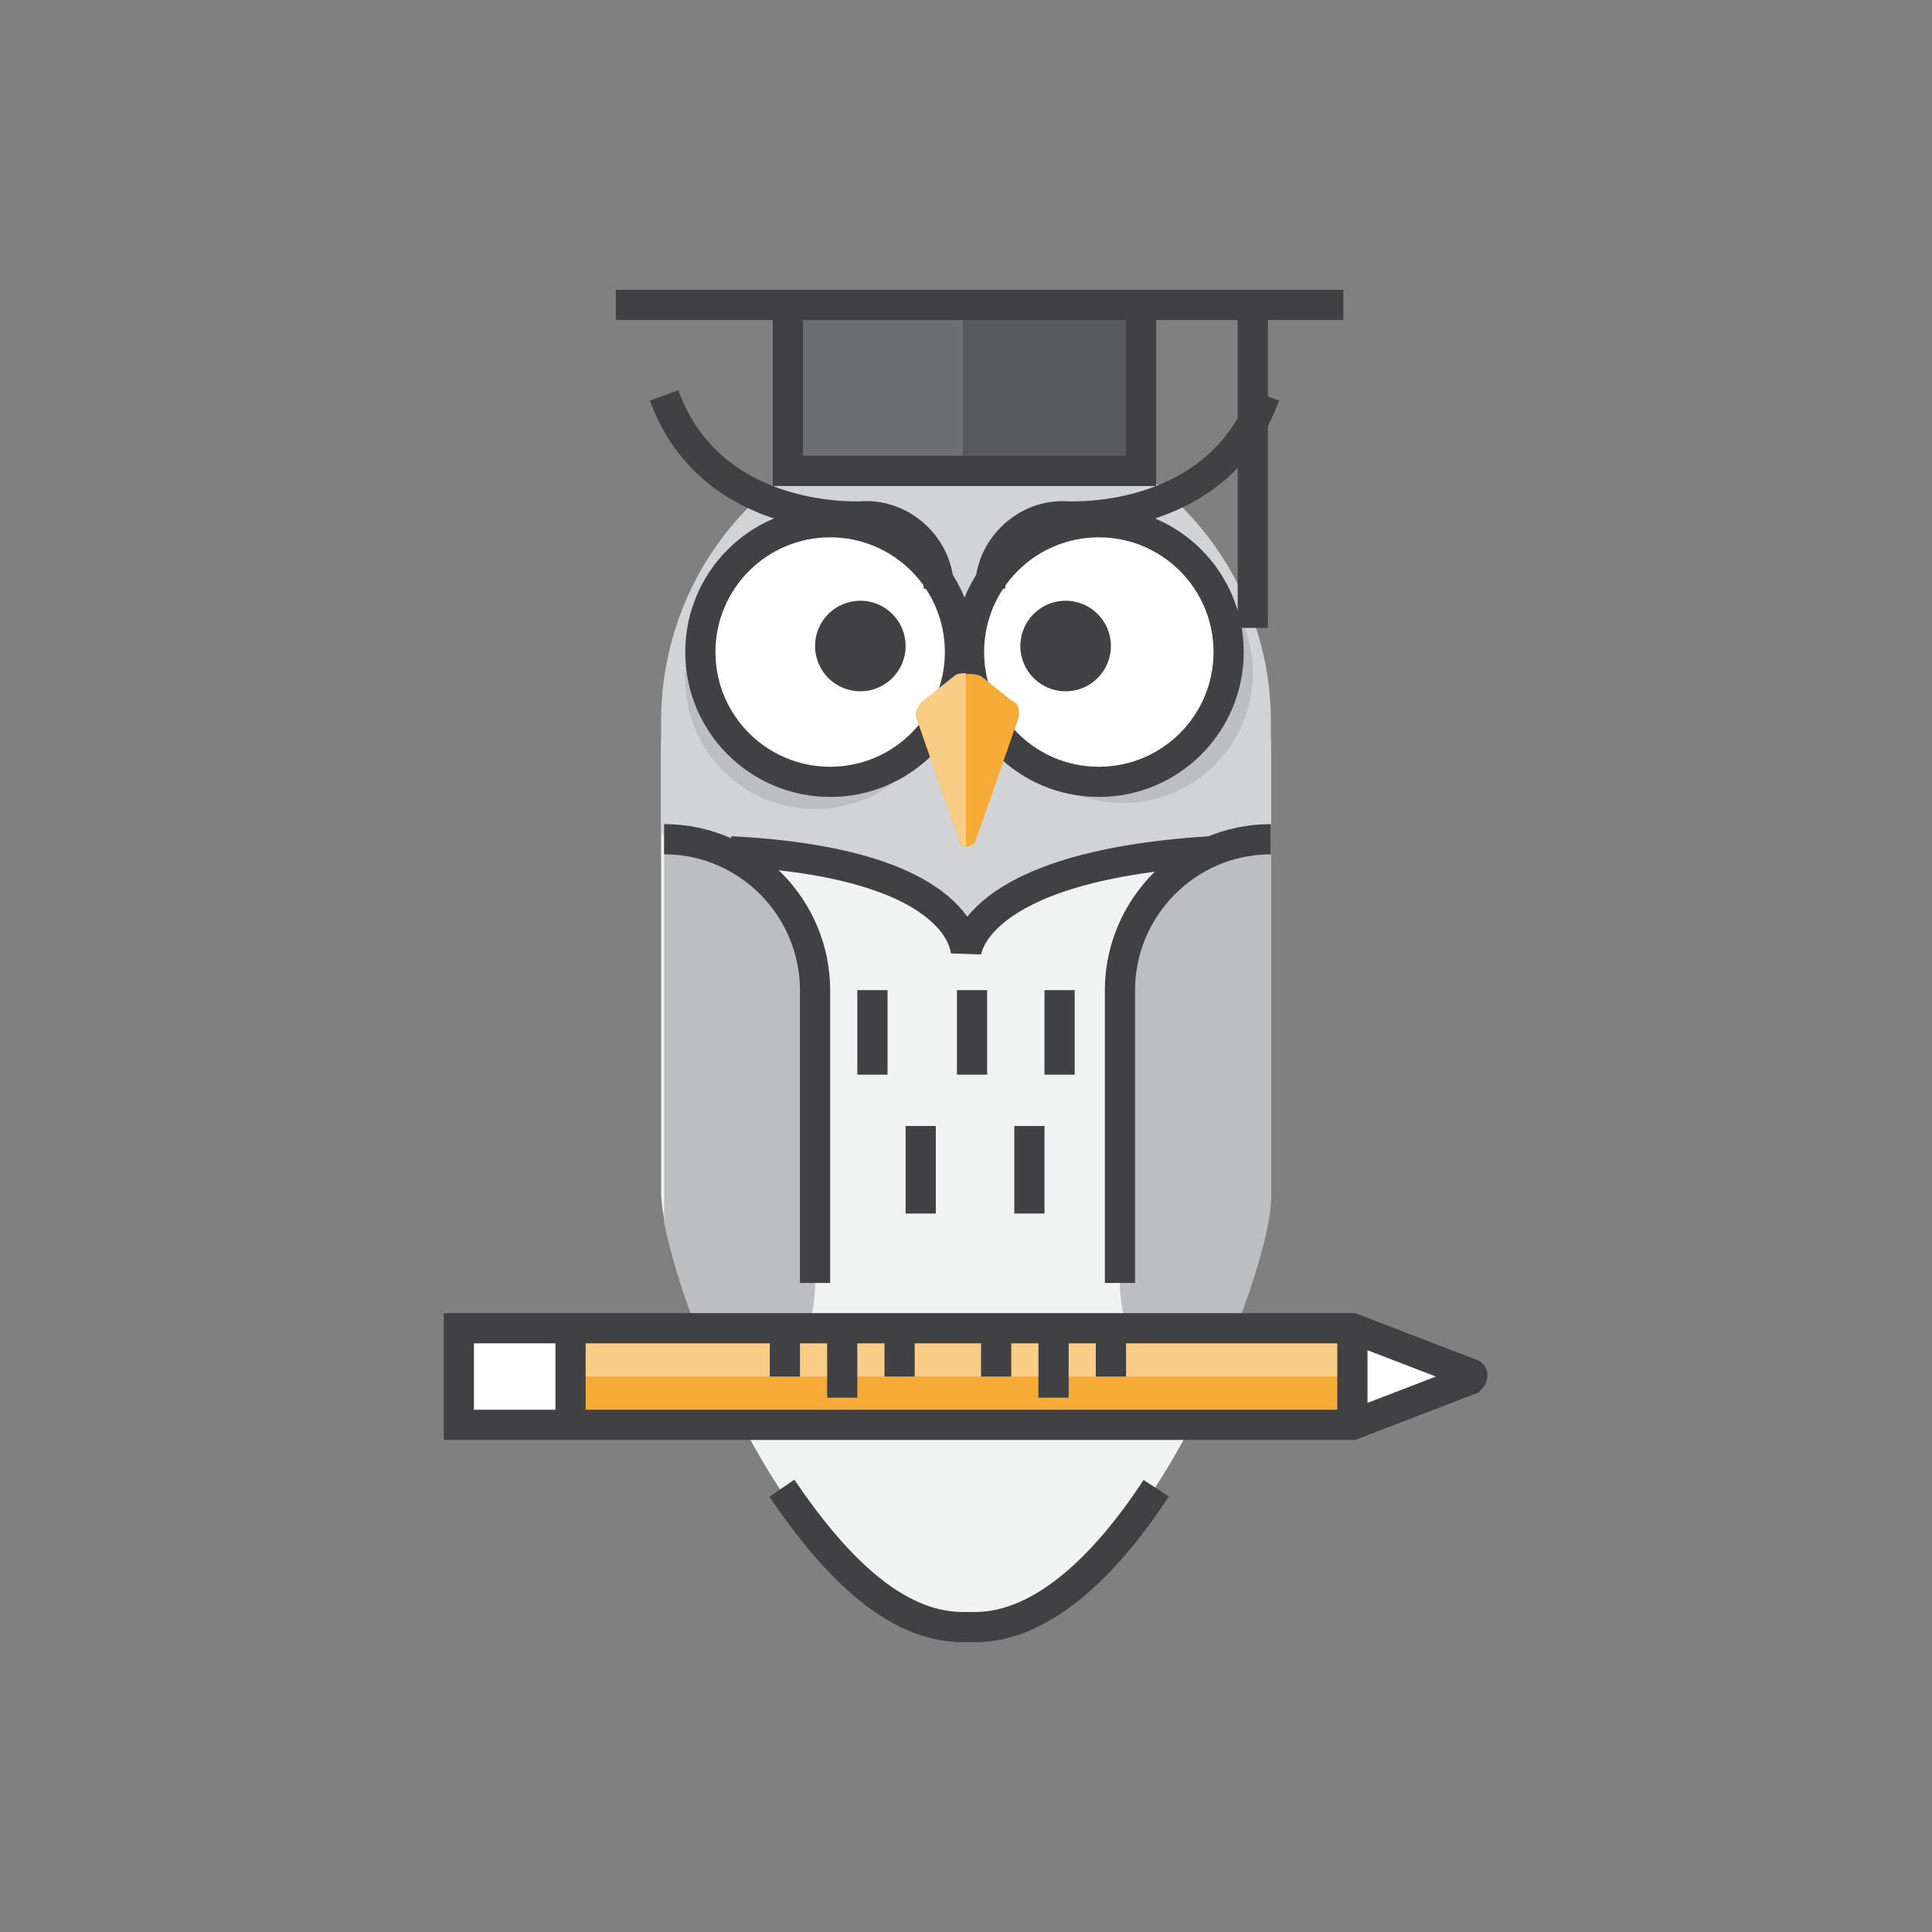 <svg version="1.1" id="icons" xmlns="http://www.w3.org/2000/svg" x="0" y="0" viewBox="0 0 64 64" style="enable-background:new 0 0 64 64" xml:space="preserve"><rect x="0" y="0" width="64" height="64" fill="#808080" stroke="none"/><style>.st0{display:none}.st1{fill:none;stroke:#414042;stroke-miterlimit:10;stroke-dasharray:2}.st1,.st2{display:inline}.st3{fill:none;stroke:#414042;stroke-miterlimit:10}.st6{fill:#f5ab35}.st6,.st7,.st8{display:inline}.st7{fill:none;stroke:#414042;stroke-miterlimit:10}.st8{fill:#29a189}.st10,.st11,.st9{display:inline;fill:#5edfc5}.st10,.st11{fill:#36d7b7}.st11{fill:#f7bc5d}.st12,.st13,.st14{display:inline;fill:#fff}.st13,.st14{fill:#f1f2f2}.st14{fill:#e6e7e8}.st16,.st17,.st18{display:inline;fill:#86e7d4}.st17,.st18{fill:#d1d3d4}.st18{fill:#6d6e71}.st19{fill:#36d7b7}.st20{fill:#a7a9ac}.st21{fill:#5edfc5}.st23{fill:#e6e7e8}.st24{fill:#d1d3d4}.st25{fill:#f1f2f2}.st26{fill:#86e7d4}.st27{fill:#f5ab35}.st29{fill:#bcbec0}.st30{fill:#fff}.st31{fill:#f9cd86}.st32{fill:#414042}.st34{fill:#6d6e71}.st35{display:inline;fill:#f9cd86}.st36{fill:none;stroke:#bcbec0;stroke-linecap:round;stroke-miterlimit:10}.st37{fill:#f7bc5d}.st42,.st43{fill:none;stroke-miterlimit:10}.st42{stroke:#414042;stroke-linecap:round}.st43{display:inline;stroke:#f5ab35}.st45{fill:#414042}.st45,.st46,.st47{display:inline}.st46{fill:none;stroke:#414042;stroke-linecap:round;stroke-miterlimit:10}.st47{opacity:.26;fill:#231f20}.st51{fill:none;stroke:#bcbec0;stroke-miterlimit:10}</style><g id="XMLID_287_"><path id="XMLID_284_" class="st25" d="M32.2 53.9h-.4c-5.4 0-9.9-11.9-9.9-14.4V24.9c0-5.4 4.4-9.9 9.9-9.9h.4c5.4 0 9.9 4.4 9.9 9.9v14.7c0 2.5-4.4 14.3-9.9 14.3z"/><path id="XMLID_122_" class="st3" d="M38.3 49.3c-1.7 2.6-3.8 4.6-6 4.6h-.4c-2.3 0-4.3-2.1-6-4.6"/><path id="XMLID_299_" class="st29" d="M22 27.8v12.7c.3 1.5 1.1 4 2.4 6.4C26 46 27 44.4 27 42.5v-9.7c0-2.8-2.2-5-5-5z"/><path id="XMLID_301_" class="st29" d="M37.1 32.8v9.7c0 1.9 1.1 3.5 2.6 4.3 1.4-2.8 2.3-5.6 2.4-6.9V27.8c-2.8 0-5 2.2-5 5z"/><path id="XMLID_295_" class="st24" d="M32 13.8c-5.6 0-10.1 4.5-10.1 10.1v3.6c0 .6 1.6.6 2.3.6 7.9.4 7.8 3.4 7.8 3.4s.1-2.9 8.1-3.4c.6 0 2 0 2-.6v-3.6c0-5.5-4.5-10.1-10.1-10.1z"/><path id="XMLID_286_" class="st3" d="M24.2 28.2c7.9.4 7.8 3.4 7.8 3.4s.1-2.9 8.1-3.4"/><path id="XMLID_275_" class="st30" d="M44.8 47.2H15.2V44h29.6l3.9 1.5c.1 0 .1.1 0 .2l-3.9 1.5z"/><path id="XMLID_274_" class="st27" d="M15.2 44h29.6v3.1H15.2z"/><path id="XMLID_273_" class="st31" d="M15.2 44h29.6v1.6H15.2z"/><path id="XMLID_272_" class="st30" d="M15.2 43.9h3.7v3.3h-3.7z"/><path id="XMLID_271_" class="st3" d="M44.8 47.2H15.2V44h29.6l3.9 1.5c.1 0 .1.1 0 .2l-3.9 1.5z"/><path id="XMLID_268_" class="st3" d="M18.9 44v2.8"/><path id="XMLID_266_" class="st3" d="M44.8 44.2V47"/><circle id="XMLID_260_" class="st29" cx="27" cy="22.5" r="4.3"/><circle id="XMLID_264_" class="st30" cx="27.5" cy="21.6" r="4.3"/><circle id="XMLID_300_" class="st29" cx="37.2" cy="22.3" r="4.3"/><circle id="XMLID_263_" class="st30" cx="36.4" cy="21.6" r="4.3"/><circle id="XMLID_261_" class="st3" cx="27.5" cy="21.6" r="4.3"/><circle id="XMLID_262_" class="st3" cx="36.4" cy="21.6" r="4.3"/><circle id="XMLID_267_" class="st32" cx="35.3" cy="21.4" r="1.5"/><circle id="XMLID_265_" class="st32" cx="28.5" cy="21.4" r="1.5"/><path id="XMLID_270_" class="st3" d="M41.9 13.1c-1.6 4.4-6.7 4-6.7 4-1.3 0-2.4 1.1-2.4 2.4"/><path id="XMLID_316_" class="st3" d="M22 13.1c1.6 4.4 6.7 4 6.7 4 1.3 0 2.4 1.1 2.4 2.4"/><g id="XMLID_314_"><path id="XMLID_278_" class="st27" d="m30.4 23.9 1.4 4c.1.2.3.2.5 0l1.4-4c.1-.2.1-.6-.2-.7l-1-.8c-.2-.1-.6-.1-.8 0l-1 .8c-.4.2-.4.5-.3.7z"/><path id="XMLID_277_" class="st31" d="M32 22.3c-.1 0-.3 0-.4.1l-1 .8c-.2.1-.3.5-.2.7l1.4 4 .2.2v-5.8z"/></g><path id="XMLID_269_" class="st3" d="M28.9 32.8v2.8"/><path id="XMLID_309_" class="st3" d="M32.2 32.8v2.8"/><path id="XMLID_311_" class="st3" d="M35.1 32.8v2.8"/><path id="XMLID_313_" class="st3" d="M30.5 37.3v2.9"/><path id="XMLID_312_" class="st3" d="M34.1 37.3v2.9"/><path id="XMLID_318_" style="fill:#58595b" d="M26.1 10.1h11.7v5.5H26.1z"/><path id="XMLID_279_" class="st34" d="M26.1 10.1h5.8v5.5h-5.8z"/><path id="XMLID_322_" class="st3" d="M20.4 10.1h24.1"/><path id="XMLID_305_" class="st3" d="M41.5 20.8V10.2"/><path id="XMLID_320_" class="st3" d="M26.1 10.1h11.7v5.5H26.1z"/><path id="XMLID_321_" class="st3" d="M36.8 44.2v1.4"/><path id="XMLID_276_" class="st3" d="M34.9 44.2v2.1"/><path id="XMLID_280_" class="st3" d="M33 44.2v1.4"/><path id="XMLID_283_" class="st3" d="M29.8 44.2v1.4"/><path id="XMLID_282_" class="st3" d="M27.9 44.2v2.1"/><path id="XMLID_281_" class="st3" d="M26 44.2v1.4"/><path id="XMLID_285_" class="st3" d="M42.1 27.8c-2.8 0-5 2.3-5 5v9.7"/><path id="XMLID_288_" class="st3" d="M22 27.8c2.8 0 5 2.3 5 5v9.7"/></g></svg>
